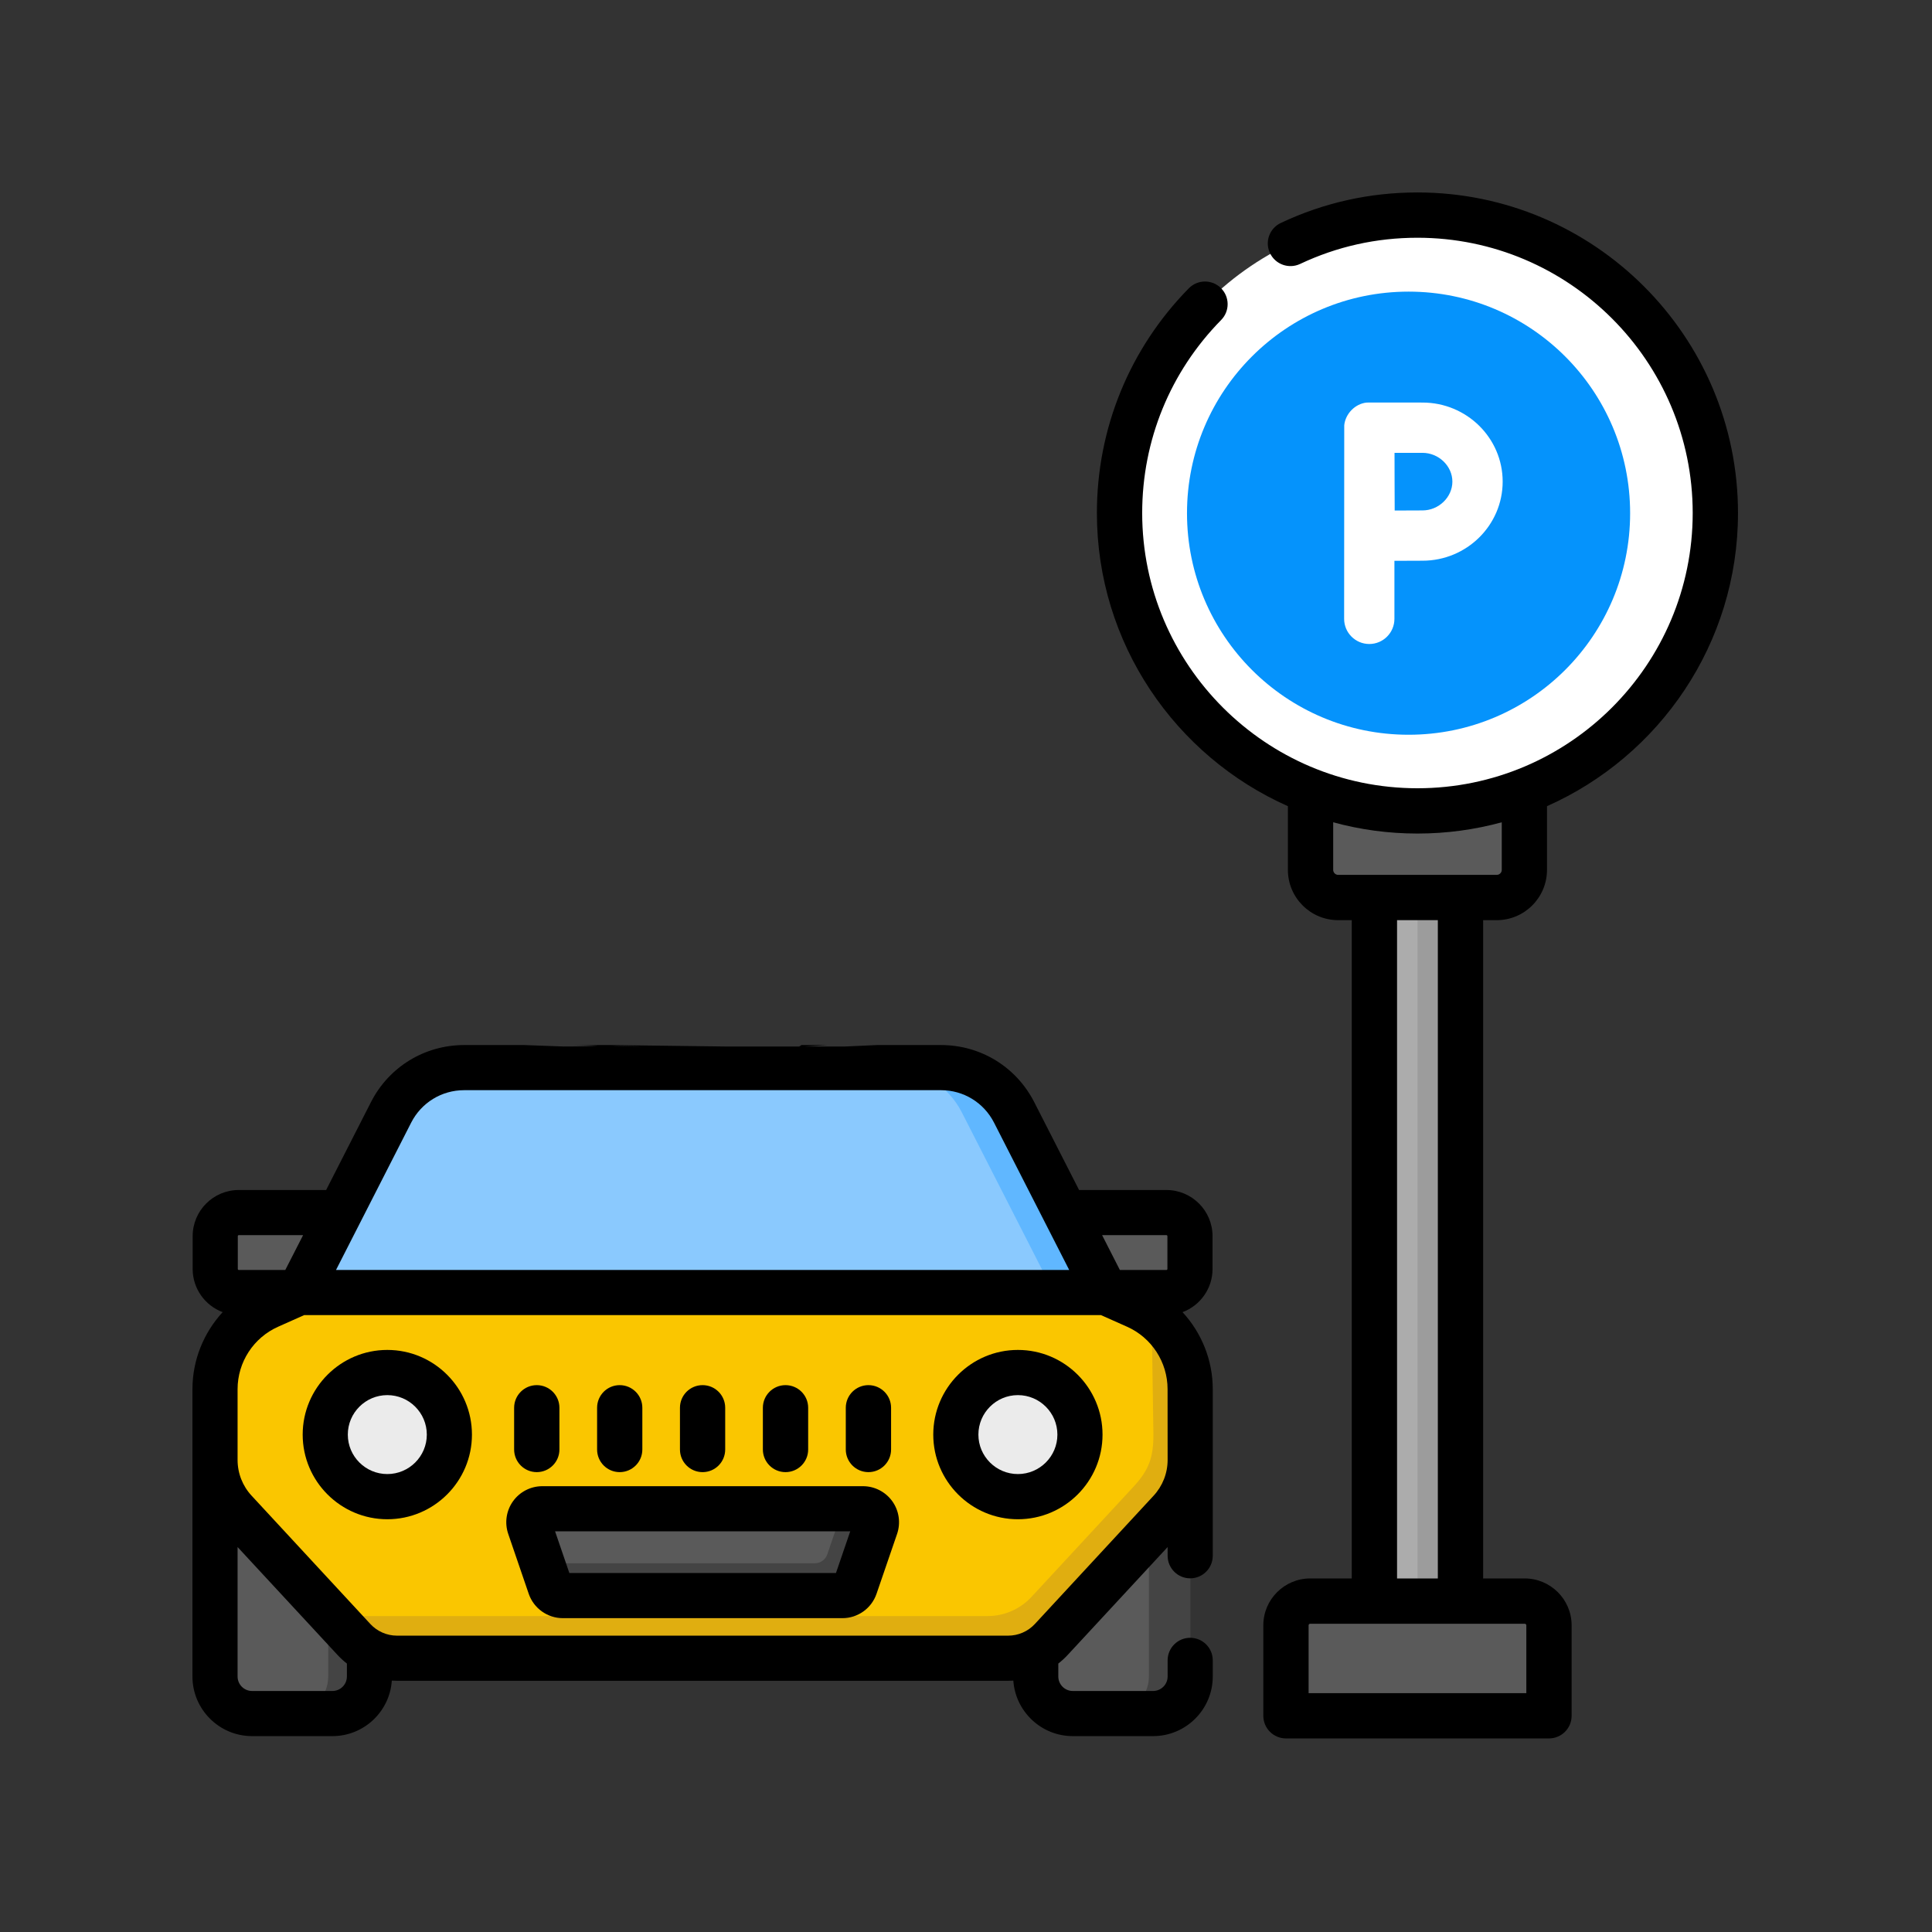 <svg width="36" height="36" viewBox="0 0 36 36" fill="none" xmlns="http://www.w3.org/2000/svg">
<rect x="0" y="0" width="36" height="36" fill="#333333" stroke="none"/>
<path d="M6.583 24.084H4.45C4.207 24.084 4.01 23.887 4.01 23.645V23.033C4.01 22.791 4.207 22.594 4.45 22.594H6.583V24.084H6.583Z" fill="#5A5A5A"/>
<path d="M19.6 24.084H21.733C21.976 24.084 22.173 23.887 22.173 23.645V23.033C22.173 22.791 21.976 22.594 21.733 22.594H19.6V24.084Z" fill="#5A5A5A"/>
<path d="M18.896 20.727C18.635 20.216 18.11 19.894 17.536 19.894H13.092H8.647C8.074 19.894 7.548 20.216 7.287 20.727L5.574 24.085H13.092H20.61L18.896 20.727Z" fill="#8AC9FE"/>
<path d="M20.61 24.085H19.636L17.922 20.727C17.661 20.215 17.136 19.894 16.562 19.894H17.537C18.11 19.894 18.636 20.215 18.896 20.727L20.61 24.085Z" fill="#60B7FF"/>
<path d="M6.195 31.93H4.698C4.317 31.93 4.007 31.621 4.007 31.239V27.162H6.885V31.239C6.885 31.621 6.576 31.93 6.195 31.93Z" fill="#5A5A5A"/>
<path d="M21.487 31.93H19.99C19.609 31.93 19.3 31.621 19.3 31.239V27.162H22.178V31.239C22.178 31.621 21.868 31.93 21.487 31.93Z" fill="#5A5A5A"/>
<path d="M6.885 27.161V31.239C6.885 31.62 6.576 31.929 6.194 31.929H5.425C5.807 31.929 6.116 31.62 6.116 31.239V27.161H6.885Z" fill="#444444"/>
<path d="M22.177 27.161V31.239C22.177 31.62 21.868 31.929 21.486 31.929H20.717C21.099 31.929 21.408 31.62 21.408 31.239V27.161H22.177Z" fill="#444444"/>
<path d="M20.606 24.085H13.093H5.58L5.014 24.336C4.402 24.608 4.007 25.215 4.007 25.885V27.203C4.007 27.557 4.141 27.898 4.382 28.158L6.594 30.547C6.801 30.771 7.093 30.899 7.398 30.899H13.093H18.787C19.092 30.899 19.384 30.771 19.591 30.547L21.803 28.158C22.044 27.898 22.178 27.557 22.178 27.203V25.885C22.178 25.215 21.783 24.608 21.171 24.336L20.606 24.085Z" fill="#FAC600"/>
<path d="M21.459 24.5C21.904 24.814 22.177 25.328 22.177 25.886V27.203C22.177 27.557 22.043 27.898 21.803 28.159L19.59 30.547C19.383 30.772 19.092 30.899 18.787 30.899H7.397C7.092 30.899 6.801 30.772 6.593 30.547L6.061 29.973C6.224 30.064 6.41 30.113 6.6 30.113H18.404C18.714 30.113 19.009 29.983 19.22 29.756C19.857 29.069 20.484 28.391 21.12 27.704C21.409 27.392 21.497 27.154 21.492 26.707L21.459 24.5Z" fill="#E0AE10"/>
<path d="M13.635 28.113H10.104C9.931 28.113 9.81 28.283 9.866 28.445L10.249 29.561C10.284 29.663 10.379 29.731 10.486 29.731H13.635H15.697C15.804 29.731 15.899 29.663 15.934 29.561L16.316 28.445C16.372 28.283 16.251 28.113 16.079 28.113H13.635Z" fill="#5A5A5A"/>
<path d="M16.318 28.446L15.935 29.562C15.9 29.664 15.805 29.731 15.697 29.731H10.488C10.38 29.731 10.285 29.664 10.25 29.562L10.101 29.128C10.106 29.129 10.111 29.129 10.116 29.129H15.184C15.288 29.129 15.381 29.062 15.415 28.964L15.706 28.114H16.08C16.253 28.114 16.373 28.283 16.318 28.446Z" fill="#444444"/>
<path d="M7.218 27.888C7.856 27.888 8.374 27.37 8.374 26.731C8.374 26.093 7.856 25.575 7.218 25.575C6.579 25.575 6.061 26.093 6.061 26.731C6.061 27.37 6.579 27.888 7.218 27.888Z" fill="#EBEBEB"/>
<path d="M18.966 27.888C19.605 27.888 20.123 27.37 20.123 26.731C20.123 26.093 19.605 25.575 18.966 25.575C18.328 25.575 17.81 26.093 17.81 26.731C17.81 27.37 18.328 27.888 18.966 27.888Z" fill="#EBEBEB"/>
<path d="M24.415 29.834H28.412C28.662 29.834 28.864 30.036 28.864 30.286V31.971H23.963V30.286C23.963 30.036 24.166 29.834 24.415 29.834Z" fill="#5A5A5A"/>
<path d="M25.61 16.724H27.215V29.834H25.61V16.724Z" fill="#ACACAC"/>
<path d="M26.414 16.724H27.216V29.834H26.414V16.724Z" fill="#9C9C9C"/>
<path d="M27.89 16.724H24.936C24.651 16.724 24.42 16.493 24.42 16.209V14.287H28.405V16.209C28.405 16.493 28.174 16.724 27.89 16.724Z" fill="#5A5A5A"/>
<path d="M31.965 9.559C31.965 12.624 29.479 15.11 26.413 15.11C23.348 15.11 20.862 12.624 20.862 9.559C20.862 6.493 23.348 4.008 26.413 4.008C29.479 4.008 31.965 6.493 31.965 9.559Z" fill="white"/>
<path d="M16.081 27.693H10.105C9.889 27.693 9.684 27.798 9.559 27.974C9.433 28.15 9.4 28.377 9.47 28.582L9.852 29.698C9.945 29.969 10.201 30.152 10.488 30.152H15.698C15.985 30.152 16.24 29.969 16.333 29.698L16.716 28.582C16.786 28.377 16.753 28.15 16.627 27.974C16.501 27.798 16.297 27.693 16.081 27.693ZM15.577 29.311H10.609L10.343 28.534H15.843L15.577 29.311Z" fill="black"/>
<path d="M7.217 25.154C6.348 25.154 5.64 25.862 5.64 26.732C5.64 27.601 6.348 28.309 7.217 28.309C8.087 28.309 8.794 27.601 8.794 26.732C8.794 25.862 8.087 25.154 7.217 25.154ZM7.217 27.467C6.811 27.467 6.481 27.137 6.481 26.732C6.481 26.326 6.811 25.996 7.217 25.996C7.623 25.996 7.953 26.326 7.953 26.732C7.953 27.137 7.623 27.467 7.217 27.467Z" fill="black"/>
<path d="M18.967 25.154C18.098 25.154 17.39 25.862 17.39 26.732C17.39 27.601 18.098 28.309 18.967 28.309C19.837 28.309 20.544 27.601 20.544 26.732C20.544 25.862 19.837 25.154 18.967 25.154ZM18.967 27.467C18.561 27.467 18.231 27.137 18.231 26.732C18.231 26.326 18.561 25.996 18.967 25.996C19.373 25.996 19.703 26.326 19.703 26.732C19.703 27.137 19.373 27.467 18.967 27.467Z" fill="black"/>
<path d="M22.594 23.645V23.034C22.594 22.559 22.208 22.174 21.734 22.174H20.107L19.271 20.536C18.936 19.88 18.272 19.473 17.536 19.473H16.341L15.75 19.5C15 19.5 13.867 19.5 13.5 19.5L11.39 19.473C11.023 19.473 11.25 19.5 10.5 19.5L9.77 19.473H8.648C7.912 19.473 7.247 19.88 6.913 20.535L6.077 22.174H4.45C3.975 22.174 3.59 22.559 3.59 23.034V23.645C3.59 24.014 3.823 24.328 4.149 24.45C3.795 24.834 3.586 25.343 3.586 25.885V31.239C3.586 31.852 4.085 32.35 4.697 32.35H6.194C6.781 32.35 7.262 31.893 7.301 31.316C7.333 31.318 7.365 31.319 7.397 31.319H18.786C18.819 31.319 18.851 31.318 18.882 31.316C18.922 31.893 19.403 32.35 19.99 32.35H21.486C22.099 32.35 22.598 31.852 22.598 31.239V30.938C22.598 30.706 22.41 30.518 22.177 30.518C21.945 30.518 21.757 30.706 21.757 30.938V31.239C21.757 31.388 21.635 31.509 21.486 31.509H19.99C19.841 31.509 19.72 31.388 19.72 31.239V30.998C19.784 30.948 19.844 30.893 19.899 30.833L21.757 28.827V28.989C21.757 29.221 21.945 29.41 22.177 29.41C22.41 29.41 22.598 29.221 22.598 28.989V25.885C22.598 25.343 22.389 24.834 22.035 24.45C22.361 24.328 22.594 24.014 22.594 23.645ZM21.734 23.015C21.744 23.015 21.753 23.023 21.753 23.034V23.645C21.753 23.656 21.744 23.664 21.734 23.664H20.867L20.536 23.015H21.734ZM12 19.5C11.25 19.5 11.345 19.473 11.39 19.473H14.929C14.973 19.473 14.321 19.78 15 19.5L15.408 19.473H10.702L12 19.5ZM7.662 20.918C7.852 20.546 8.23 20.314 8.648 20.314H10.033H17.536C17.954 20.314 18.332 20.546 18.522 20.918L19.923 23.664H6.261L7.662 20.918ZM4.431 23.034C4.431 23.023 4.439 23.015 4.45 23.015H5.648L5.316 23.664H4.45C4.439 23.664 4.431 23.656 4.431 23.645V23.034ZM6.464 31.239C6.464 31.388 6.343 31.509 6.194 31.509H4.697C4.548 31.509 4.427 31.388 4.427 31.239V28.827L6.285 30.833C6.34 30.893 6.4 30.948 6.464 30.998L6.464 31.239ZM21.757 27.203C21.757 27.452 21.663 27.69 21.494 27.872L19.282 30.262C19.155 30.399 18.974 30.478 18.786 30.478H7.397C7.21 30.478 7.029 30.399 6.902 30.262L4.69 27.872C4.52 27.69 4.427 27.452 4.427 27.203V25.885C4.427 25.382 4.724 24.925 5.184 24.721L5.668 24.505H20.515L21 24.721C21.459 24.925 21.756 25.382 21.756 25.885L21.757 27.203Z" fill="black"/>
<path d="M10.002 27.431C10.235 27.431 10.424 27.242 10.424 27.009V26.232C10.424 25.999 10.235 25.81 10.002 25.81C9.769 25.81 9.58 25.999 9.58 26.232V27.009C9.58 27.242 9.769 27.431 10.002 27.431Z" fill="black"/>
<path d="M11.547 27.431C11.78 27.431 11.969 27.242 11.969 27.009V26.232C11.969 25.999 11.78 25.81 11.547 25.81C11.314 25.81 11.126 25.999 11.126 26.232V27.009C11.126 27.242 11.314 27.431 11.547 27.431Z" fill="black"/>
<path d="M13.092 27.431C13.325 27.431 13.513 27.242 13.513 27.009V26.232C13.513 25.999 13.325 25.81 13.092 25.81C12.858 25.81 12.67 25.999 12.67 26.232V27.009C12.67 27.242 12.858 27.431 13.092 27.431Z" fill="black"/>
<path d="M14.637 27.431C14.87 27.431 15.059 27.242 15.059 27.009V26.232C15.059 25.999 14.87 25.81 14.637 25.81C14.404 25.81 14.215 25.999 14.215 26.232V27.009C14.215 27.242 14.404 27.431 14.637 27.431Z" fill="black"/>
<path d="M16.182 27.431C16.415 27.431 16.604 27.242 16.604 27.009V26.232C16.604 25.999 16.415 25.81 16.182 25.81C15.949 25.81 15.76 25.999 15.76 26.232V27.009C15.76 27.242 15.949 27.431 16.182 27.431Z" fill="black"/>
<path d="M30.375 9.563C30.375 11.843 28.527 13.691 26.247 13.691C23.966 13.691 22.118 11.843 22.118 9.563C22.118 7.282 23.966 5.434 26.247 5.434C28.527 5.434 30.375 7.282 30.375 9.563Z" fill="#0593FC"/>
<path d="M25.983 11.531V10.45C26.177 10.449 26.386 10.448 26.506 10.448C27.33 10.448 28 9.787 28 8.974C28 8.162 27.33 7.501 26.506 7.501C26.506 7.501 25.484 7.499 25.468 7.501C25.252 7.522 25.07 7.708 25.048 7.924C25.047 7.932 25.046 11.531 25.046 11.531C25.046 11.79 25.256 12 25.515 12C25.773 12 25.983 11.79 25.983 11.531ZM26.506 8.438C26.808 8.438 27.063 8.684 27.063 8.974C27.063 9.265 26.808 9.511 26.506 9.511C26.405 9.511 26.228 9.512 25.988 9.513C25.987 9.321 25.986 9.102 25.986 8.975C25.986 8.869 25.985 8.647 25.985 8.438L26.506 8.438Z" fill="white"/>
<path d="M27.889 17.146C28.406 17.146 28.826 16.725 28.826 16.209V15.022C30.921 14.092 32.385 11.994 32.385 9.559C32.385 6.265 29.706 3.586 26.412 3.586C25.522 3.586 24.665 3.777 23.865 4.155C23.655 4.254 23.564 4.506 23.664 4.716C23.764 4.927 24.015 5.017 24.226 4.918C24.912 4.594 25.647 4.43 26.412 4.43C29.24 4.43 31.541 6.731 31.541 9.559C31.541 12.387 29.241 14.688 26.412 14.688C23.584 14.688 21.283 12.387 21.283 9.559C21.283 8.205 21.805 6.928 22.754 5.963C22.918 5.797 22.915 5.53 22.749 5.367C22.583 5.203 22.316 5.206 22.152 5.372C21.048 6.496 20.439 7.983 20.439 9.559C20.439 11.994 21.904 14.092 23.998 15.022V16.209C23.998 16.726 24.418 17.146 24.935 17.146H25.188V29.412H24.414C23.932 29.412 23.54 29.804 23.54 30.286V31.971C23.54 32.204 23.729 32.393 23.962 32.393H28.863C29.096 32.393 29.285 32.204 29.285 31.971V30.286C29.285 29.804 28.892 29.412 28.41 29.412H27.636V17.146H27.889ZM28.41 30.256C28.427 30.256 28.441 30.269 28.441 30.286V31.549H24.384V30.286C24.384 30.269 24.397 30.256 24.414 30.256H28.41ZM26.032 29.412V17.146H26.792V29.412H26.032ZM27.214 16.302H25.61H24.935C24.884 16.302 24.842 16.26 24.842 16.209V15.322C25.342 15.459 25.869 15.532 26.412 15.532C26.956 15.532 27.482 15.459 27.983 15.322V16.209C27.983 16.26 27.941 16.302 27.889 16.302H27.214Z" fill="black"/>
</svg>
